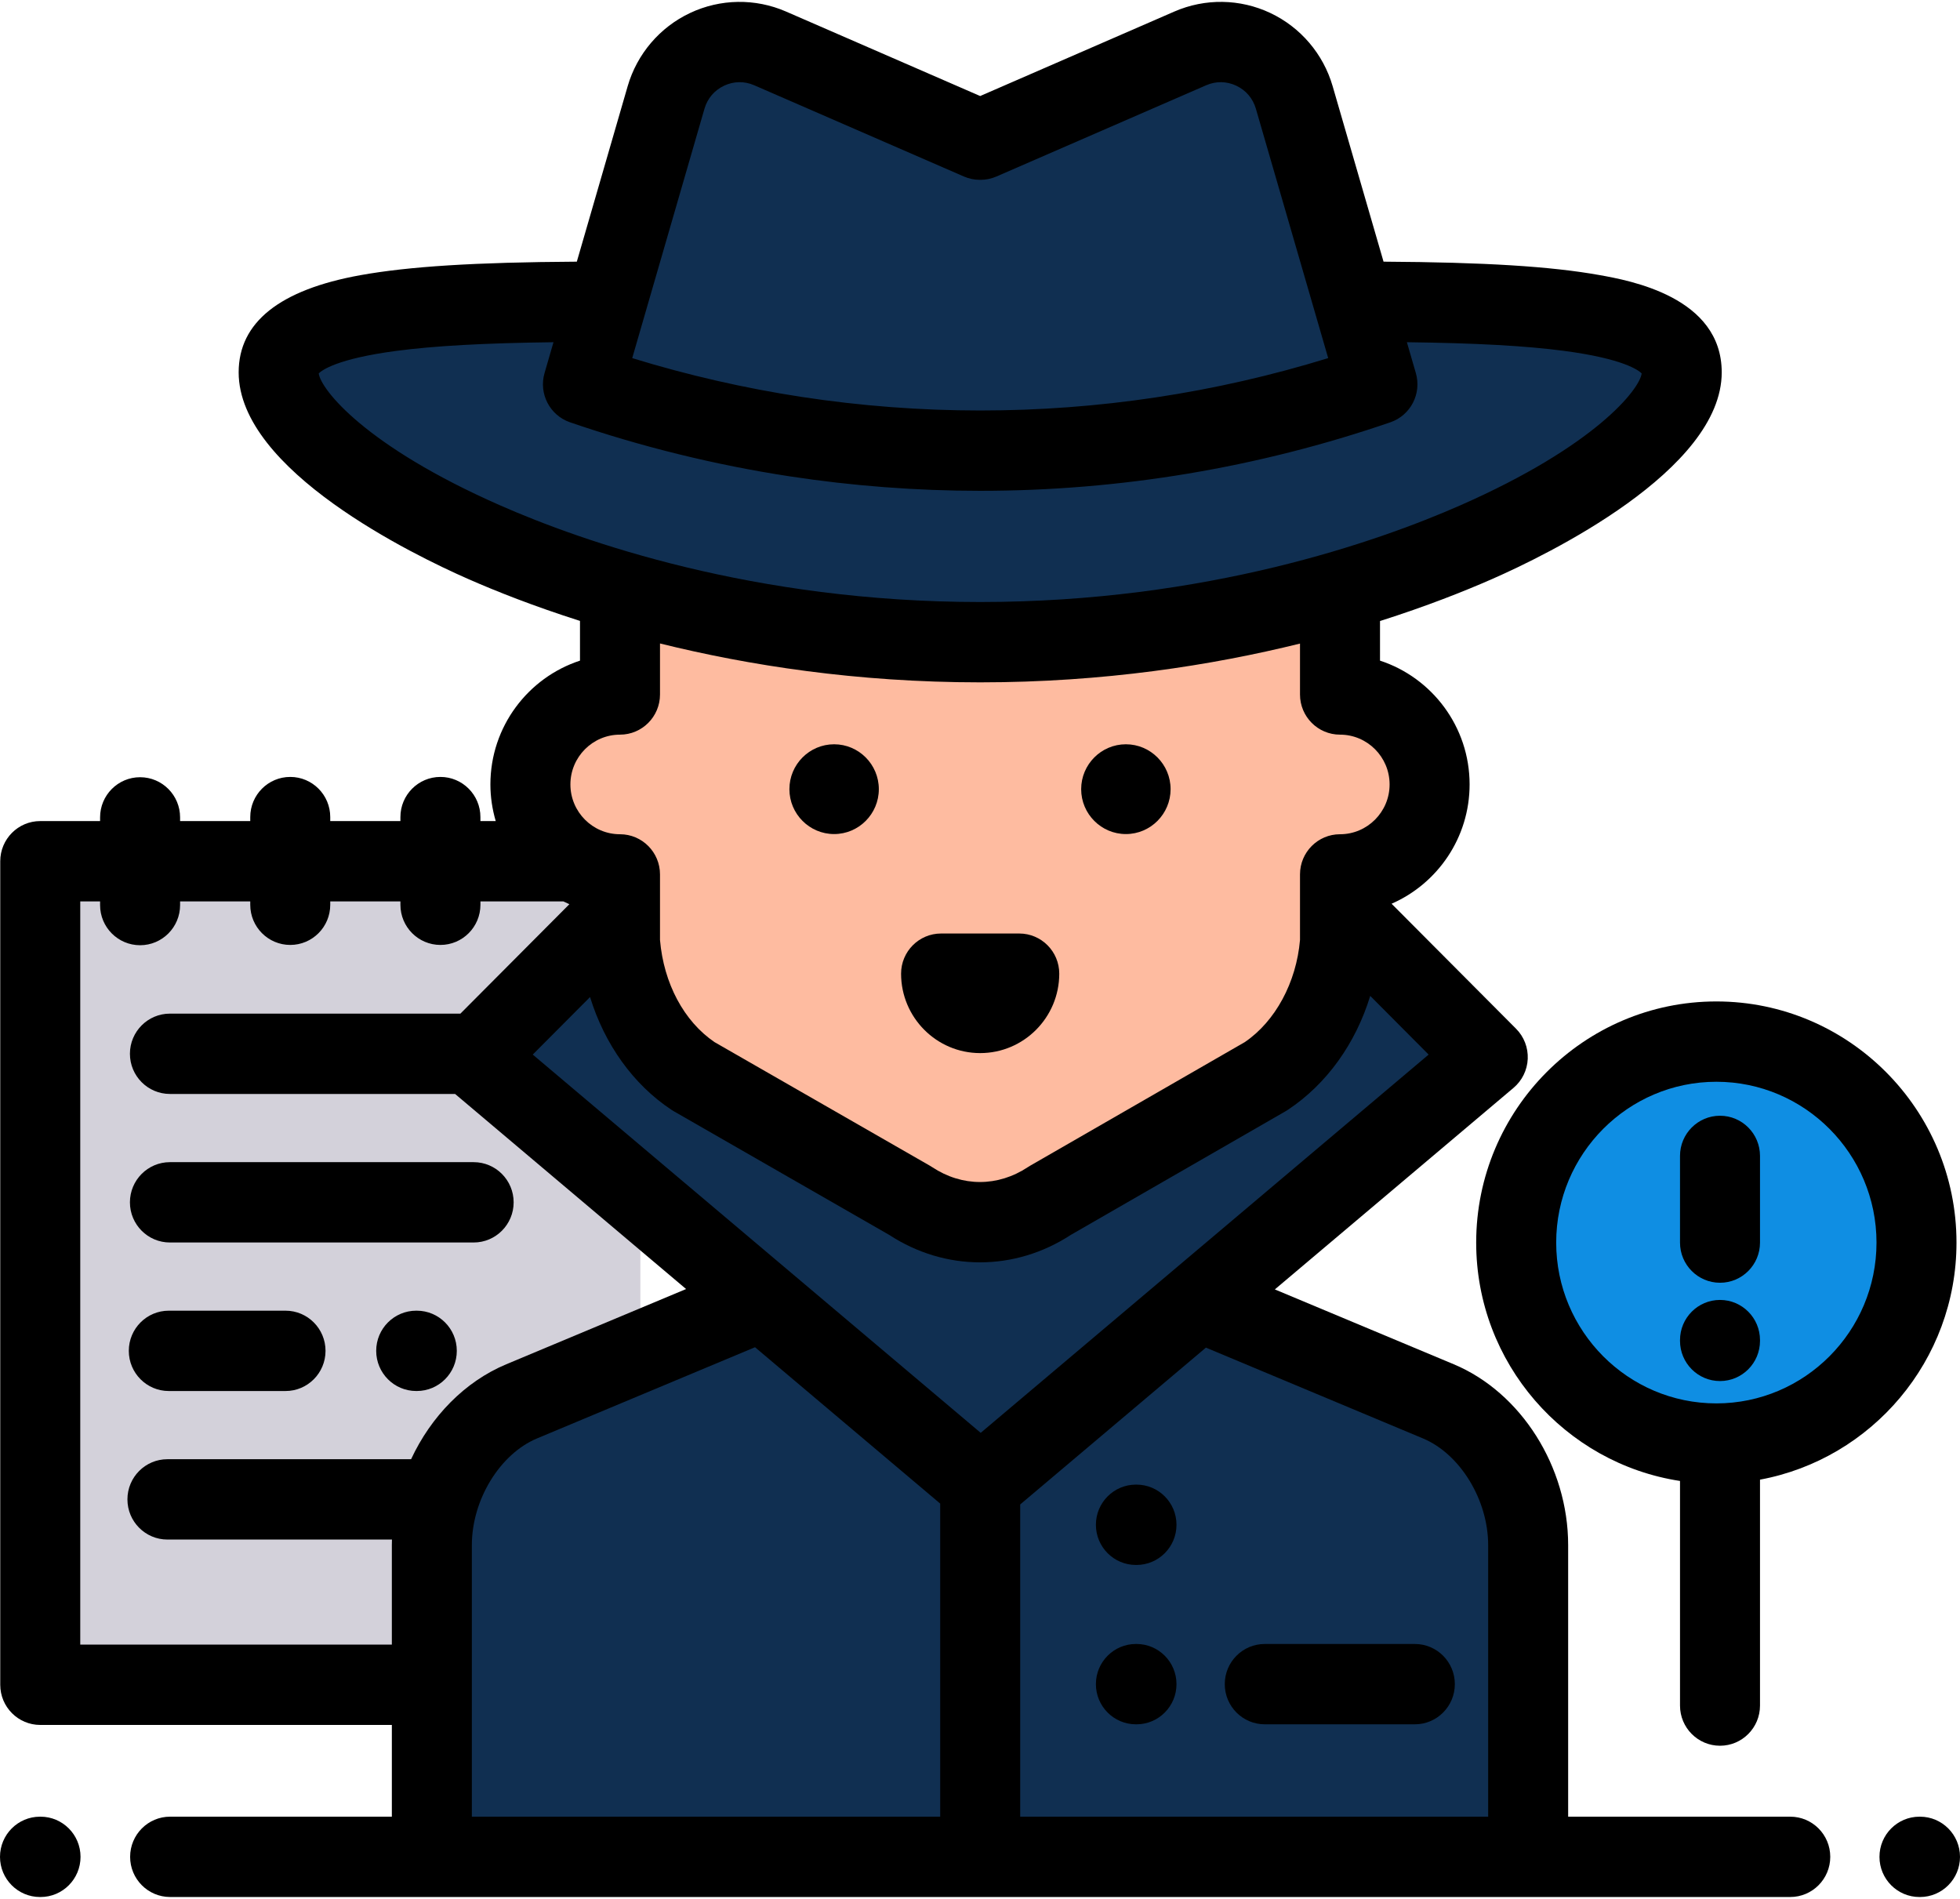 <?xml version="1.0" encoding="UTF-8"?>
<svg width="128px" height="124px" viewBox="0 0 128 124" version="1.1" xmlns="http://www.w3.org/2000/svg"
>
    <!-- Generator: Sketch 45.2 (43514) - http://www.bohemiancoding.com/sketch -->
    <title>detective</title>
    <desc>Created with Sketch.</desc>
    <defs></defs>
    <g id="Page-1" stroke="none" stroke-width="1" fill="none" fill-rule="evenodd">
        <g id="50-Professions-and-Job-Icons" transform="translate(-1386, -2286)" fill-rule="nonzero">
            <g id="detective" transform="translate(1386, 2286)">
                <ellipse id="Oval" fill="#0F8EE3" cx="112.326" cy="81.142" rx="13.072" ry="13.125"></ellipse>
                <polygon id="Shape" fill="#D3D1DA"
                         points="41.819 56.24 2.629 56.24 2.629 110.018 41.819 110.018"></polygon>
                <path d="M53.471,75.463 L53.471,80.572 C53.471,82.279 52.449,83.819 50.88,84.476 L34.068,91.509 C30.516,92.995 28.203,97.034 28.203,100.897 L28.203,121.254 L99.797,121.254 L99.797,100.897 C99.797,97.034 97.484,92.994 93.932,91.509 L77.12,84.476 C75.551,83.819 74.529,82.279 74.529,80.572 L74.529,75.463 L53.471,75.463 Z"
                      id="Shape" fill="#FEBBA0"></path>
                <path d="M74.561,81.071 C74.739,82.574 75.706,83.884 77.121,84.476 L93.933,91.509 C97.484,92.995 99.798,97.034 99.798,100.897 L99.798,121.254 L28.203,121.254 L28.203,100.897 C28.203,97.034 30.516,92.995 34.068,91.509 L50.88,84.476 C52.274,83.893 53.234,82.612 53.432,81.137 L64.013,86.105 L74.561,81.071 Z"
                      id="Shape" fill="#102F51"></path>
                <path d="M87.504,45.424 L87.528,37.782 C87.568,24.77 77.096,14.189 64.137,14.148 C51.178,14.107 40.64,24.622 40.599,37.633 L40.507,37.633 L40.483,45.275 C37.252,45.265 34.623,47.887 34.613,51.132 C34.603,54.376 37.215,57.015 40.446,57.025 L40.432,61.411 C40.703,65.111 42.489,68.41 45.203,70.222 L59.323,78.386 C62.157,80.278 65.611,80.289 68.457,78.415 L82.585,70.341 C85.311,68.546 87.159,65.258 87.453,61.56 L87.466,57.174 C90.698,57.184 93.326,54.562 93.336,51.317 C93.347,48.073 90.735,45.434 87.504,45.424 Z"
                      id="Shape" fill="#FEBBA0"></path>
                <path d="M87.51,59.343 L87.51,61.486 C87.229,65.185 85.39,68.478 82.67,70.282 L68.567,78.401 C65.727,80.284 62.273,80.284 59.433,78.401 L45.288,70.282 C42.568,68.478 40.772,65.185 40.489,61.486 L40.489,59.435 L30.931,69.032 L64.046,96.993 L97.161,69.032 L87.51,59.343 Z"
                      id="Shape" fill="#102F51"></path>
                <path d="M83.649,19.732 C99.126,19.582 109.827,19.923 109.827,24.316 C109.827,30.394 89.316,41.935 64.013,41.935 C38.709,41.935 18.198,30.394 18.198,24.316 C18.198,19.928 28.881,19.582 44.337,19.732 L83.649,19.732 L83.649,19.732 L83.649,19.732 Z"
                      id="Shape" fill="#102F51"></path>
                <path d="M89.955,25.095 C81.546,27.983 72.778,29.429 64.013,29.429 C59.983,29.429 55.95,29.122 51.956,28.511 C47.261,27.793 42.614,26.654 38.071,25.095 L40.673,16.117 L43.499,6.364 C44.34,3.463 47.529,1.958 50.292,3.16 L55.655,5.491 L63.988,9.12 L64.035,9.12 L77.734,3.16 C80.497,1.958 83.683,3.463 84.524,6.364 L87.353,16.117 L89.955,25.095 Z"
                      id="Shape" fill="#102F51"></path>
                <path d="M30.931,81.136 L11.097,81.136 C9.655,81.136 8.485,79.962 8.485,78.513 C8.485,77.064 9.655,75.89 11.097,75.89 L30.931,75.89 C32.374,75.89 33.544,77.064 33.544,78.513 C33.544,79.962 32.374,81.136 30.931,81.136 Z"
                      id="Shape" fill="#000000"></path>
                <path d="M27.22,90.834 L27.18,90.834 C25.738,90.834 24.568,89.66 24.568,88.211 C24.568,86.763 25.738,85.589 27.18,85.589 L27.22,85.589 C28.662,85.589 29.832,86.763 29.832,88.211 C29.832,89.66 28.662,90.834 27.22,90.834 Z"
                      id="Shape" fill="#000000"></path>
                <path d="M18.647,90.835 L11.024,90.835 C9.581,90.835 8.412,89.66 8.412,88.212 C8.412,86.763 9.581,85.589 11.024,85.589 L18.647,85.589 C20.089,85.589 21.259,86.763 21.259,88.212 C21.259,89.66 20.089,90.835 18.647,90.835 Z"
                      id="Shape" fill="#000000"></path>
                <path d="M74.22,102.193 L74.181,102.193 C72.739,102.193 71.569,101.019 71.569,99.57 C71.569,98.122 72.739,96.947 74.181,96.947 L74.22,96.947 C75.663,96.947 76.832,98.122 76.832,99.57 C76.832,101.019 75.662,102.193 74.22,102.193 Z"
                      id="Shape" fill="#000000"></path>
                <path d="M74.22,112.599 L74.181,112.599 C72.739,112.599 71.569,111.424 71.569,109.976 C71.569,108.527 72.739,107.353 74.181,107.353 L74.22,107.353 C75.663,107.353 76.832,108.527 76.832,109.976 C76.832,111.424 75.662,112.599 74.22,112.599 Z"
                      id="Shape" fill="#000000"></path>
                <path d="M2.647,123.877 L2.612,123.877 C1.17,123.877 0,122.703 0,121.254 C0,119.805 1.17,118.631 2.612,118.631 L2.647,118.631 C4.089,118.631 5.259,119.805 5.259,121.254 C5.259,122.703 4.089,123.877 2.647,123.877 Z"
                      id="Shape" fill="#000000"></path>
                <path d="M125.388,123.877 L125.353,123.877 C123.911,123.877 122.741,122.703 122.741,121.254 C122.741,119.805 123.911,118.631 125.353,118.631 L125.388,118.631 C126.83,118.631 128,119.805 128,121.254 C128,122.703 126.83,123.877 125.388,123.877 Z"
                      id="Shape" fill="#000000"></path>
                <path d="M73.527,54.465 C71.917,54.465 70.607,53.15 70.607,51.534 C70.607,49.917 71.917,48.602 73.527,48.602 C75.137,48.602 76.447,49.917 76.447,51.534 C76.446,53.15 75.137,54.465 73.527,54.465 Z"
                      id="Shape" fill="#000000"></path>
                <path d="M54.473,54.465 C52.863,54.465 51.553,53.15 51.553,51.534 C51.553,49.917 52.863,48.602 54.473,48.602 C56.083,48.602 57.393,49.917 57.393,51.534 C57.393,53.15 56.083,54.465 54.473,54.465 Z"
                      id="Shape" fill="#000000"></path>
                <path d="M64.011,68.768 C61.163,68.768 58.846,66.441 58.846,63.582 C58.846,62.133 60.016,60.959 61.458,60.959 L66.564,60.959 C68.006,60.959 69.176,62.133 69.176,63.582 C69.176,66.442 66.859,68.768 64.011,68.768 Z"
                      id="Shape" fill="#000000"></path>
                <path d="M127.771,81.142 C127.771,72.459 120.736,65.395 112.088,65.395 C103.44,65.395 96.404,72.459 96.404,81.142 C96.404,89.015 102.189,95.557 109.715,96.708 L109.715,111.375 C109.715,112.824 110.885,113.998 112.327,113.998 C113.77,113.998 114.939,112.824 114.939,111.375 L114.939,96.623 C122.23,95.272 127.771,88.846 127.771,81.142 Z M112.088,91.643 C106.321,91.643 101.629,86.932 101.629,81.142 C101.629,75.351 106.321,70.64 112.088,70.64 C117.855,70.64 122.547,75.351 122.547,81.142 C122.547,86.932 117.855,91.643 112.088,91.643 Z"
                      id="Shape" fill="#000000"></path>
                <path d="M112.327,83.765 C110.885,83.765 109.715,82.591 109.715,81.142 L109.715,75.482 C109.715,74.033 110.885,72.859 112.327,72.859 C113.77,72.859 114.939,74.033 114.939,75.482 L114.939,81.142 C114.939,82.591 113.77,83.765 112.327,83.765 Z"
                      id="Shape" fill="#000000"></path>
                <path d="M112.327,90.184 C110.885,90.184 109.715,89.009 109.715,87.561 L109.715,87.51 C109.715,86.061 110.885,84.887 112.327,84.887 C113.77,84.887 114.939,86.061 114.939,87.51 L114.939,87.561 C114.939,89.009 113.77,90.184 112.327,90.184 Z"
                      id="Shape" fill="#000000"></path>
                <path d="M92.397,112.599 L82.597,112.599 C81.154,112.599 79.985,111.424 79.985,109.976 C79.985,108.527 81.154,107.353 82.597,107.353 L92.397,107.353 C93.84,107.353 95.01,108.527 95.01,109.976 C95.01,111.424 93.84,112.599 92.397,112.599 Z"
                      id="Shape" fill="#000000"></path>
                <path d="M116.915,118.631 L102.41,118.631 L102.41,100.897 C102.41,95.784 99.337,90.928 94.937,89.087 L83.255,84.2 L98.842,71.039 C99.402,70.566 99.739,69.879 99.771,69.145 C99.802,68.41 99.525,67.696 99.008,67.177 L90.879,59.015 C93.874,57.705 95.974,54.708 95.974,51.224 C95.974,47.453 93.515,44.248 90.123,43.14 L90.123,40.554 C93.15,39.593 95.624,38.612 97.457,37.806 C100.972,36.261 112.439,30.721 112.439,24.315 C112.439,19.389 106.424,18.315 104.448,17.961 C101.273,17.395 96.997,17.127 90.354,17.087 L87.031,5.631 C86.421,3.524 84.936,1.782 82.959,0.848 C80.982,-0.085 78.699,-0.119 76.695,0.753 L64.011,6.271 L51.33,0.753 C49.325,-0.119 47.041,-0.084 45.064,0.849 C43.086,1.782 41.601,3.525 40.99,5.631 L37.67,17.087 C31.002,17.127 26.718,17.397 23.536,17.969 C18.261,18.92 15.586,21.054 15.586,24.315 C15.586,30.722 27.054,36.261 30.569,37.806 C32.397,38.61 34.861,39.587 37.877,40.546 L37.877,43.14 C34.485,44.248 32.026,47.453 32.026,51.224 C32.026,52.055 32.152,52.857 32.374,53.617 L31.374,53.617 L31.374,53.356 C31.374,51.908 30.204,50.734 28.762,50.734 C27.319,50.734 26.149,51.908 26.149,53.356 L26.149,53.617 L21.567,53.617 L21.567,53.356 C21.567,51.908 20.398,50.734 18.955,50.734 C17.513,50.734 16.343,51.908 16.343,53.356 L16.343,53.617 L11.761,53.617 L11.761,53.376 C11.761,51.927 10.591,50.753 9.148,50.753 C7.706,50.753 6.536,51.927 6.536,53.376 L6.536,53.617 L2.628,53.617 C1.186,53.617 0.016,54.791 0.016,56.24 L0.016,110.017 C0.016,111.466 1.186,112.64 2.628,112.64 L25.59,112.64 L25.59,118.63 L11.11,118.63 C9.667,118.63 8.498,119.805 8.498,121.253 C8.498,122.702 9.667,123.876 11.11,123.876 L116.915,123.876 C118.357,123.876 119.527,122.702 119.527,121.253 C119.528,119.805 118.358,118.631 116.915,118.631 Z M46.007,7.098 C46.201,6.428 46.655,5.895 47.286,5.597 C47.916,5.3 48.615,5.289 49.254,5.567 L62.948,11.526 C63.276,11.669 63.63,11.743 63.988,11.743 L64.035,11.743 C64.392,11.743 64.746,11.669 65.074,11.526 L78.772,5.567 C79.41,5.289 80.108,5.3 80.737,5.597 C81.367,5.894 81.821,6.427 82.016,7.098 L86.739,23.385 C79.368,25.656 71.735,26.806 64.013,26.806 C60.127,26.806 56.203,26.507 52.349,25.919 C48.616,25.348 44.906,24.498 41.288,23.385 L46.007,7.098 Z M32.664,33.002 C23.831,29.118 20.945,25.419 20.815,24.384 C21.015,24.183 21.997,23.428 25.87,22.915 C28.368,22.584 31.61,22.403 36.146,22.347 L35.562,24.362 C35.172,25.707 35.905,27.123 37.225,27.576 C41.879,29.174 46.703,30.361 51.562,31.104 C55.675,31.733 59.864,32.051 64.013,32.051 C73.142,32.051 82.155,30.546 90.801,27.576 C92.121,27.123 92.853,25.707 92.463,24.362 L91.879,22.347 C96.395,22.403 99.626,22.582 102.116,22.909 C106.024,23.422 107.011,24.182 107.211,24.384 C107.083,25.417 104.199,29.116 95.361,33.002 C90.001,35.358 78.801,39.312 64.013,39.312 C49.225,39.312 38.025,35.359 32.664,33.002 Z M40.49,47.973 C41.932,47.973 43.102,46.798 43.102,45.35 L43.102,42.019 C48.859,43.444 55.938,44.558 64.013,44.558 C72.075,44.558 79.145,43.447 84.898,42.026 L84.898,45.35 C84.898,46.799 86.068,47.973 87.51,47.973 C89.296,47.973 90.749,49.432 90.749,51.225 C90.749,53.018 89.296,54.477 87.51,54.477 C86.068,54.477 84.898,55.651 84.898,57.1 L84.898,61.38 C84.661,64.154 83.287,66.696 81.293,68.051 L67.268,76.126 C67.22,76.153 67.174,76.182 67.128,76.213 C65.169,77.511 62.831,77.511 60.873,76.213 C60.826,76.182 60.779,76.152 60.73,76.124 L46.663,68.051 C44.667,66.694 43.342,64.212 43.102,61.381 L43.102,57.1 C43.102,55.651 41.932,54.477 40.489,54.477 C38.703,54.477 37.251,53.018 37.251,51.225 C37.251,49.432 38.704,47.973 40.49,47.973 Z M26.847,95.288 L10.934,95.288 C9.492,95.288 8.322,96.462 8.322,97.911 C8.322,99.359 9.492,100.534 10.934,100.534 L25.597,100.534 C25.593,100.655 25.59,100.775 25.59,100.897 L25.59,107.395 L5.241,107.395 L5.241,58.863 L6.536,58.863 L6.536,59.102 C6.536,60.55 7.706,61.724 9.149,61.724 C10.591,61.724 11.761,60.55 11.761,59.102 L11.761,58.863 L16.343,58.863 L16.343,59.082 C16.343,60.531 17.513,61.705 18.955,61.705 C20.398,61.705 21.567,60.531 21.567,59.082 L21.567,58.863 L26.15,58.863 L26.15,59.082 C26.15,60.531 27.32,61.705 28.762,61.705 C30.205,61.705 31.375,60.531 31.375,59.082 L31.375,58.863 L36.793,58.863 C36.922,58.926 37.051,58.988 37.184,59.045 L30.067,66.191 L11.097,66.191 C9.655,66.191 8.485,67.365 8.485,68.813 C8.485,70.262 9.655,71.436 11.097,71.436 L29.72,71.436 L44.806,84.175 L33.063,89.088 C30.349,90.223 28.142,92.506 26.847,95.288 Z M61.401,118.631 L30.815,118.631 L30.815,100.897 C30.815,97.941 32.645,94.945 35.072,93.93 L49.307,87.975 L61.401,98.186 L61.401,118.631 L61.401,118.631 Z M34.792,68.865 L38.534,65.108 C39.48,68.181 41.346,70.812 43.848,72.47 C43.895,72.502 43.943,72.531 43.992,72.559 L58.068,80.639 C59.902,81.834 61.951,82.432 64,82.432 C66.05,82.432 68.1,81.834 69.934,80.638 L83.969,72.557 C84.017,72.529 84.064,72.501 84.109,72.47 C86.649,70.786 88.538,68.128 89.484,65.033 L93.299,68.865 L64.046,93.566 L34.792,68.865 Z M97.185,118.631 L66.625,118.631 L66.625,98.242 L78.754,88.001 L92.928,93.93 C95.355,94.945 97.186,97.941 97.186,100.897 L97.186,118.631 L97.185,118.631 L97.185,118.631 Z"
                      id="Shape" fill="#000000"></path>
            </g>
        </g>
    </g>
</svg>